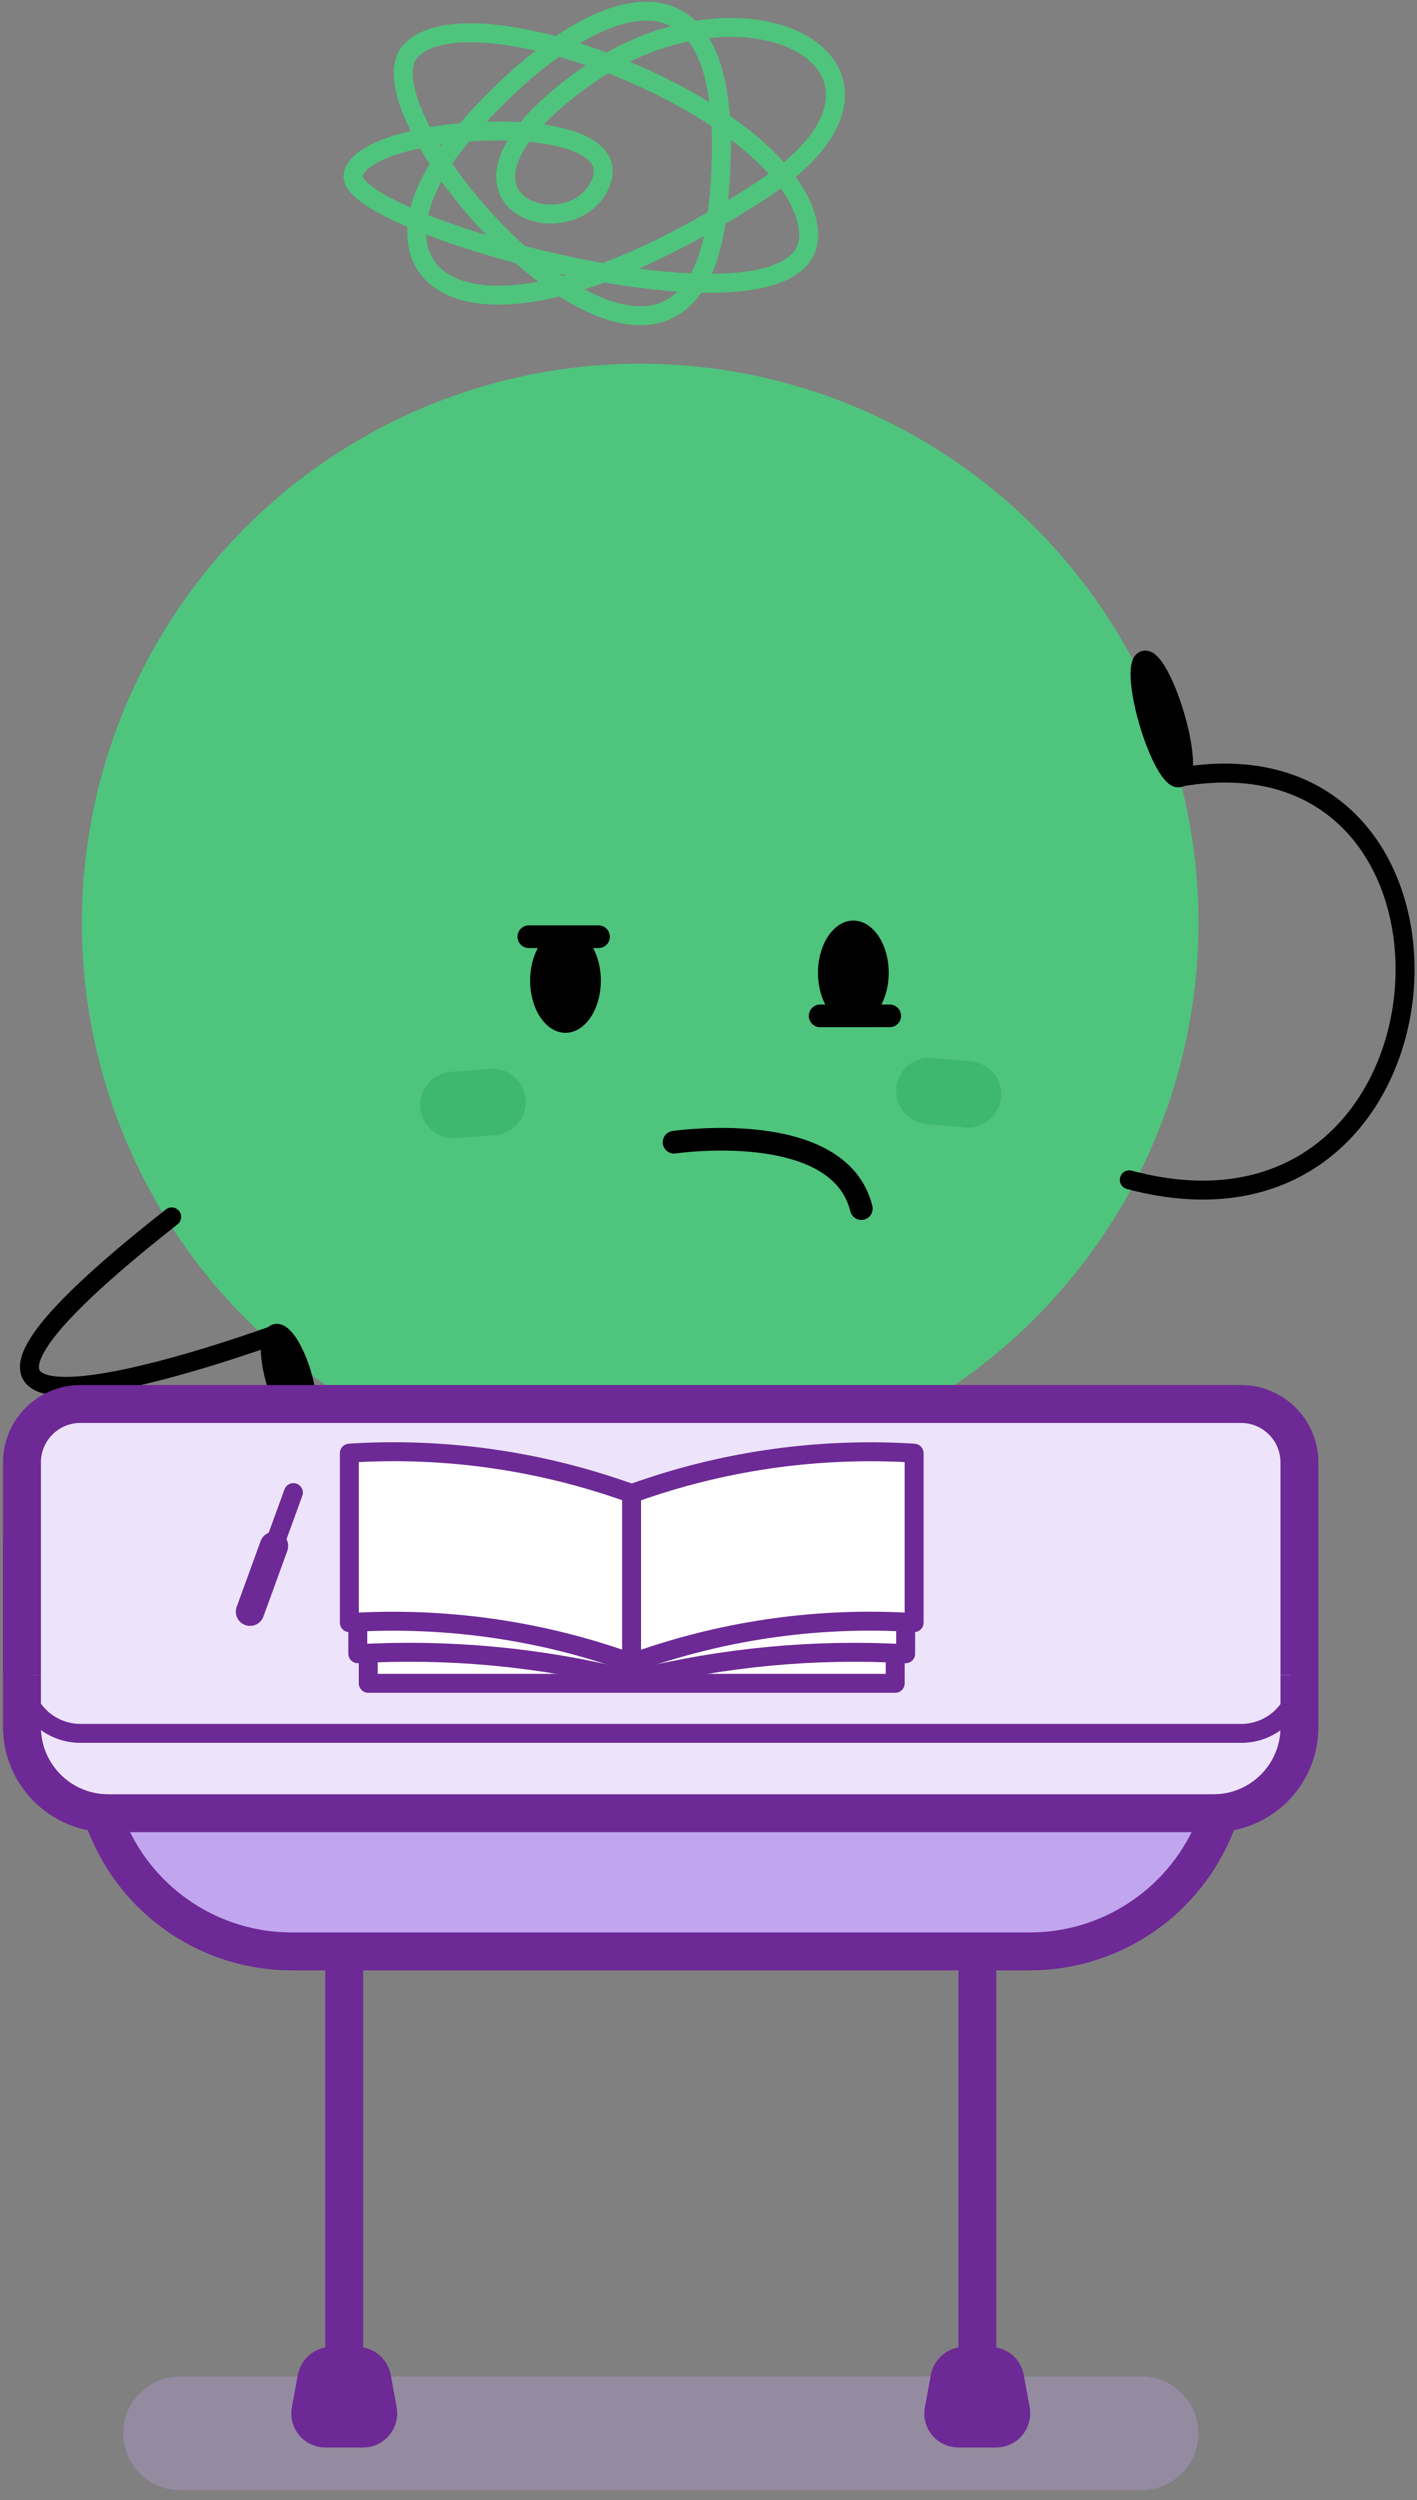 <?xml version="1.0" encoding="UTF-8"?>
<svg width="131px" height="231px" viewBox="0 0 131 231" version="1.1" xmlns="http://www.w3.org/2000/svg" xmlns:xlink="http://www.w3.org/1999/xlink">
    <rect x="0" y="0" width="131" height="231" fill="#808080" stroke="none"/>
    <title>character-confused</title>
    <g id="Student-Web-Experience" stroke="none" stroke-width="1" fill="none" fill-rule="evenodd">
        <g id="character-confused" transform="translate(2, 1)">
            <g id="Left_leg_1_" transform="translate(44.355, 135.813)" stroke="#000000" stroke-linecap="round" stroke-width="1.751">
                <line x1="6.216" y1="0.061" x2="0.092" y2="33.892" id="Shape"></line>
            </g>
            <g id="Left_foot" transform="translate(34.225, 167.616)" stroke="#000000" stroke-linecap="round" stroke-width="1.751">
                <path d="M10.222,2.089 C-8.702,11 3.745,2.274 7.597,0.015" id="Shape"></path>
            </g>
            <g id="Right_leg" transform="translate(68.604, 134.584)" stroke="#000000" stroke-linecap="round" stroke-linejoin="round" stroke-width="1.751">
                <line x1="0.031" y1="0.077" x2="0.031" y2="35.705" id="Shape"></line>
            </g>
            <g id="Right_foot" transform="translate(68.604, 167.77)" stroke="#000000" stroke-linecap="round" stroke-linejoin="round" stroke-width="1.751">
                <path d="M0.031,2.52 C19.384,12.506 2.763,0.046 2.763,0.046" id="Shape"></path>
            </g>
            <g id="Body" transform="translate(5.525, 32.571)" fill="#4FC47D" fill-rule="nonzero">
                <ellipse id="Oval" cx="51.66" cy="51.698" rx="51.614" ry="51.667"></ellipse>
            </g>
            <g id="Left_arm" transform="translate(0.614, 111.385)" stroke="#000000" stroke-linecap="round" stroke-width="1.751">
                <path d="M13.26,0.046 C-21.072,26.994 22.653,10.985 22.653,10.985" id="Shape"></path>
            </g>
            <g id="Right_arm" transform="translate(102.369, 70.365)" stroke="#000000" stroke-linecap="round" stroke-width="1.751">
                <path d="M4.666,0.446 C34.624,-4.84 31.647,46.106 0.031,37.641" id="Shape"></path>
            </g>
            <g id="Right_hand" transform="translate(102.523, 59.61)" fill="#000000" fill-rule="nonzero" stroke="#000000" stroke-linecap="round" stroke-width="1.751">
                <ellipse id="Oval" transform="translate(2.885, 5.818) rotate(-16.536) translate(-2.885, -5.818) " cx="2.885" cy="5.818" rx="1.258" ry="5.669"></ellipse>
            </g>
            <g id="Left_hand" transform="translate(22.254, 121.833)" fill="#000000" fill-rule="nonzero" stroke="#000000" stroke-linecap="round" stroke-width="1.751">
                <ellipse id="Oval" transform="translate(2.46, 4.526) rotate(-16.529) translate(-2.46, -4.526) " cx="2.46" cy="4.526" rx="1.259" ry="4.333"></ellipse>
            </g>
            <g id="Mouth" transform="translate(60.317, 104.165)" stroke="#000000" stroke-linecap="round" stroke-width="2.095">
                <path d="M0,0.369 C0,0.369 15.24,-1.89 17.312,6.499" id="Shape"></path>
            </g>
            <g id="Eyes" transform="translate(46.964, 84.038)" fill="#000000" fill-rule="nonzero">
                <g id="Group">
                    <ellipse id="Oval" cx="3.315" cy="5.562" rx="3.269" ry="4.824"></ellipse>
                    <ellipse id="Oval" cx="29.928" cy="4.84" rx="3.269" ry="4.824"></ellipse>
                </g>
            </g>
            <g id="Cheeks" transform="translate(36.835, 96.636)" fill="#3DB86D" fill-rule="nonzero">
                <g id="Group">
                    <path d="M3.07,7.513 C1.489,7.513 0.138,6.284 0.015,4.686 C-0.107,2.996 1.151,1.521 2.839,1.398 L6.477,1.122 C8.165,0.999 9.638,2.258 9.761,3.948 C9.884,5.638 8.625,7.113 6.937,7.236 L3.3,7.513 C3.223,7.513 3.146,7.513 3.07,7.513 Z" id="Shape"></path>
                    <path d="M50.663,6.545 C50.571,6.545 50.479,6.545 50.387,6.529 L46.795,6.207 C45.107,6.053 43.864,4.563 44.033,2.873 C44.186,1.183 45.675,-0.061 47.363,0.108 L50.954,0.43 C52.643,0.584 53.886,2.074 53.717,3.764 C53.564,5.347 52.228,6.545 50.663,6.545 Z" id="Shape"></path>
                </g>
            </g>
            <g id="Squiggly" transform="translate(30.542, 0)" stroke="#4FC47D" stroke-linecap="round" stroke-linejoin="round" stroke-width="1.751">
                <path d="M37.464,16.838 C10.145,34.414 -0.721,24.367 10.145,11.538 C21.011,-1.291 36.62,-8.542 33.826,18.236 C31.033,45.015 -0.169,9.863 5.402,3.733 C10.974,-2.397 40.871,9.157 42.191,20.188 C43.588,31.91 -0.721,19.911 0.107,15.164 C0.936,10.416 25.308,8.942 23.083,15.64 C20.858,22.339 5.525,17.868 21.134,6.437 C36.742,-4.993 55.16,5.684 37.464,16.838 Z" id="Shape"></path>
            </g>
            <g id="Table_Shadow" transform="translate(14.58, 223.693)" opacity="0.3" stroke="#C1A5EF" stroke-linecap="round" stroke-width="10.506">
                <line x1="0.061" y1="0.123" x2="88.955" y2="0.123" id="Shape"></line>
            </g>
            <g id="Table_Legs" transform="translate(26.091, 174.683)" fill-rule="nonzero" stroke="#6D2995">
                <g id="Group">
                    <g id="Shape">
                        <line x1="3.729" y1="0.015" x2="3.729" y2="43.97" stroke-width="3.502" fill="#FFFFFF"></line>
                        <path d="M4.927,42.465 L2.548,42.465 C1.658,42.465 0.906,43.095 0.737,43.97 L0.184,46.966 C-0.031,48.103 0.844,49.133 1.995,49.133 L5.479,49.133 C6.63,49.133 7.49,48.088 7.29,46.966 L6.738,43.97 C6.569,43.095 5.817,42.465 4.927,42.465 Z" stroke-width="2.627" fill="#6D2995"></path>
                    </g>
                    <g transform="translate(58.628, 0)" id="Shape">
                        <line x1="3.637" y1="0.015" x2="3.637" y2="43.97" stroke-width="3.502" fill="#FFFFFF"></line>
                        <path d="M4.819,42.465 L2.44,42.465 C1.55,42.465 0.798,43.095 0.629,43.97 L0.077,46.966 C-0.138,48.103 0.737,49.133 1.888,49.133 L5.372,49.133 C6.523,49.133 7.382,48.088 7.183,46.966 L6.63,43.97 C6.477,43.095 5.709,42.465 4.819,42.465 Z" stroke-width="2.627" fill="#6D2995"></path>
                    </g>
                </g>
            </g>
            <g id="Group" transform="translate(0, 128.593)" stroke="#6D2995">
                <path d="M93.222,50.7 L24.955,50.7 C17.635,50.7 11.004,46.352 8.073,39.638 L3.1,28.207 L115.093,28.207 L110.12,39.638 C107.173,46.352 100.543,50.7 93.222,50.7 Z" id="Shape" stroke-width="3.502" fill="#C1A5EF" fill-rule="nonzero"></path>
                <path d="M110.181,37.933 L7.996,37.933 C3.607,37.933 0.031,34.368 0.031,29.959 L0.031,12.89 C0.031,9.894 2.456,7.482 5.433,7.482 L112.729,7.482 C115.722,7.482 118.131,9.909 118.131,12.89 L118.131,29.959 C118.147,34.353 114.586,37.933 110.181,37.933 Z" id="Shape" stroke-width="3.502" fill="#EDE4FB" fill-rule="nonzero"></path>
                <path d="M0.031,25.15 L0.031,5.531 C0.031,2.535 2.456,0.123 5.433,0.123 L112.729,0.123 C115.722,0.123 118.131,2.55 118.131,5.531 L118.131,25.165" id="Shape" stroke-width="3.502" fill="#EDE4FB" fill-rule="nonzero"></path>
                <path d="M118.147,25.15 C118.147,28.146 115.722,30.558 112.744,30.558 L5.448,30.558 C2.456,30.558 0.046,28.131 0.046,25.15" id="Shape" stroke-width="1.751"></path>
            </g>
            <g id="Book" transform="translate(30.235, 133.048)" fill="#FFFFFF" fill-rule="nonzero" stroke="#6D2995" stroke-linejoin="round" stroke-width="1.751">
                <g id="Group">
                    <rect id="Rectangle-path" x="1.811" y="6.883" width="48.714" height="14.595"></rect>
                    <path d="M51.492,18.743 L51.492,18.743 C43.096,18.267 34.671,19.066 26.521,21.079 L26.168,21.171 L25.815,21.079 C17.65,19.051 9.239,18.267 0.844,18.743 L0.844,18.743 L0.844,3.564 L0.844,3.564 C9.239,3.088 17.665,3.887 25.815,5.9 L26.168,5.992 L26.521,5.9 C34.686,3.872 43.096,3.088 51.492,3.564 L51.492,3.564 L51.492,18.743 Z" id="Shape"></path>
                    <path d="M52.274,15.871 L51.845,15.84 C43.511,15.364 35.162,16.516 27.258,19.22 L26.168,19.588 L25.078,19.22 C17.174,16.516 8.825,15.379 0.491,15.84 L0.061,15.871 L0.061,0.215 L0.491,0.184 C8.825,-0.292 17.174,0.86 25.078,3.564 L26.168,3.933 L27.258,3.564 C35.162,0.86 43.511,-0.277 51.845,0.184 L52.274,0.215 L52.274,15.871 Z" id="Shape"></path>
                    <line x1="26.153" y1="3.948" x2="26.153" y2="21.156" id="Shape"></line>
                </g>
            </g>
            <g id="Pen" transform="translate(21.026, 136.889)" stroke="#6D2995" stroke-linecap="round">
                <g id="Group">
                    <line x1="0.092" y1="11.016" x2="4.098" y2="0.015" id="Shape" stroke-width="1.751"></line>
                    <line x1="0.092" y1="11.016" x2="2.302" y2="4.947" id="Shape" stroke-width="2.627"></line>
                </g>
            </g>
            <g id="Left_eye_lid" transform="translate(46.811, 85.421)" stroke="#000000" stroke-linecap="round" stroke-width="2.095">
                <line x1="0.077" y1="0.123" x2="6.523" y2="0.123" id="Shape"></line>
            </g>
            <g id="Right_eye_lid" transform="translate(73.823, 92.796)" stroke="#000000" stroke-linecap="round" stroke-width="2.095">
                <line x1="0" y1="0.061" x2="6.431" y2="0.061" id="Shape"></line>
            </g>
        </g>
    </g>
</svg>
